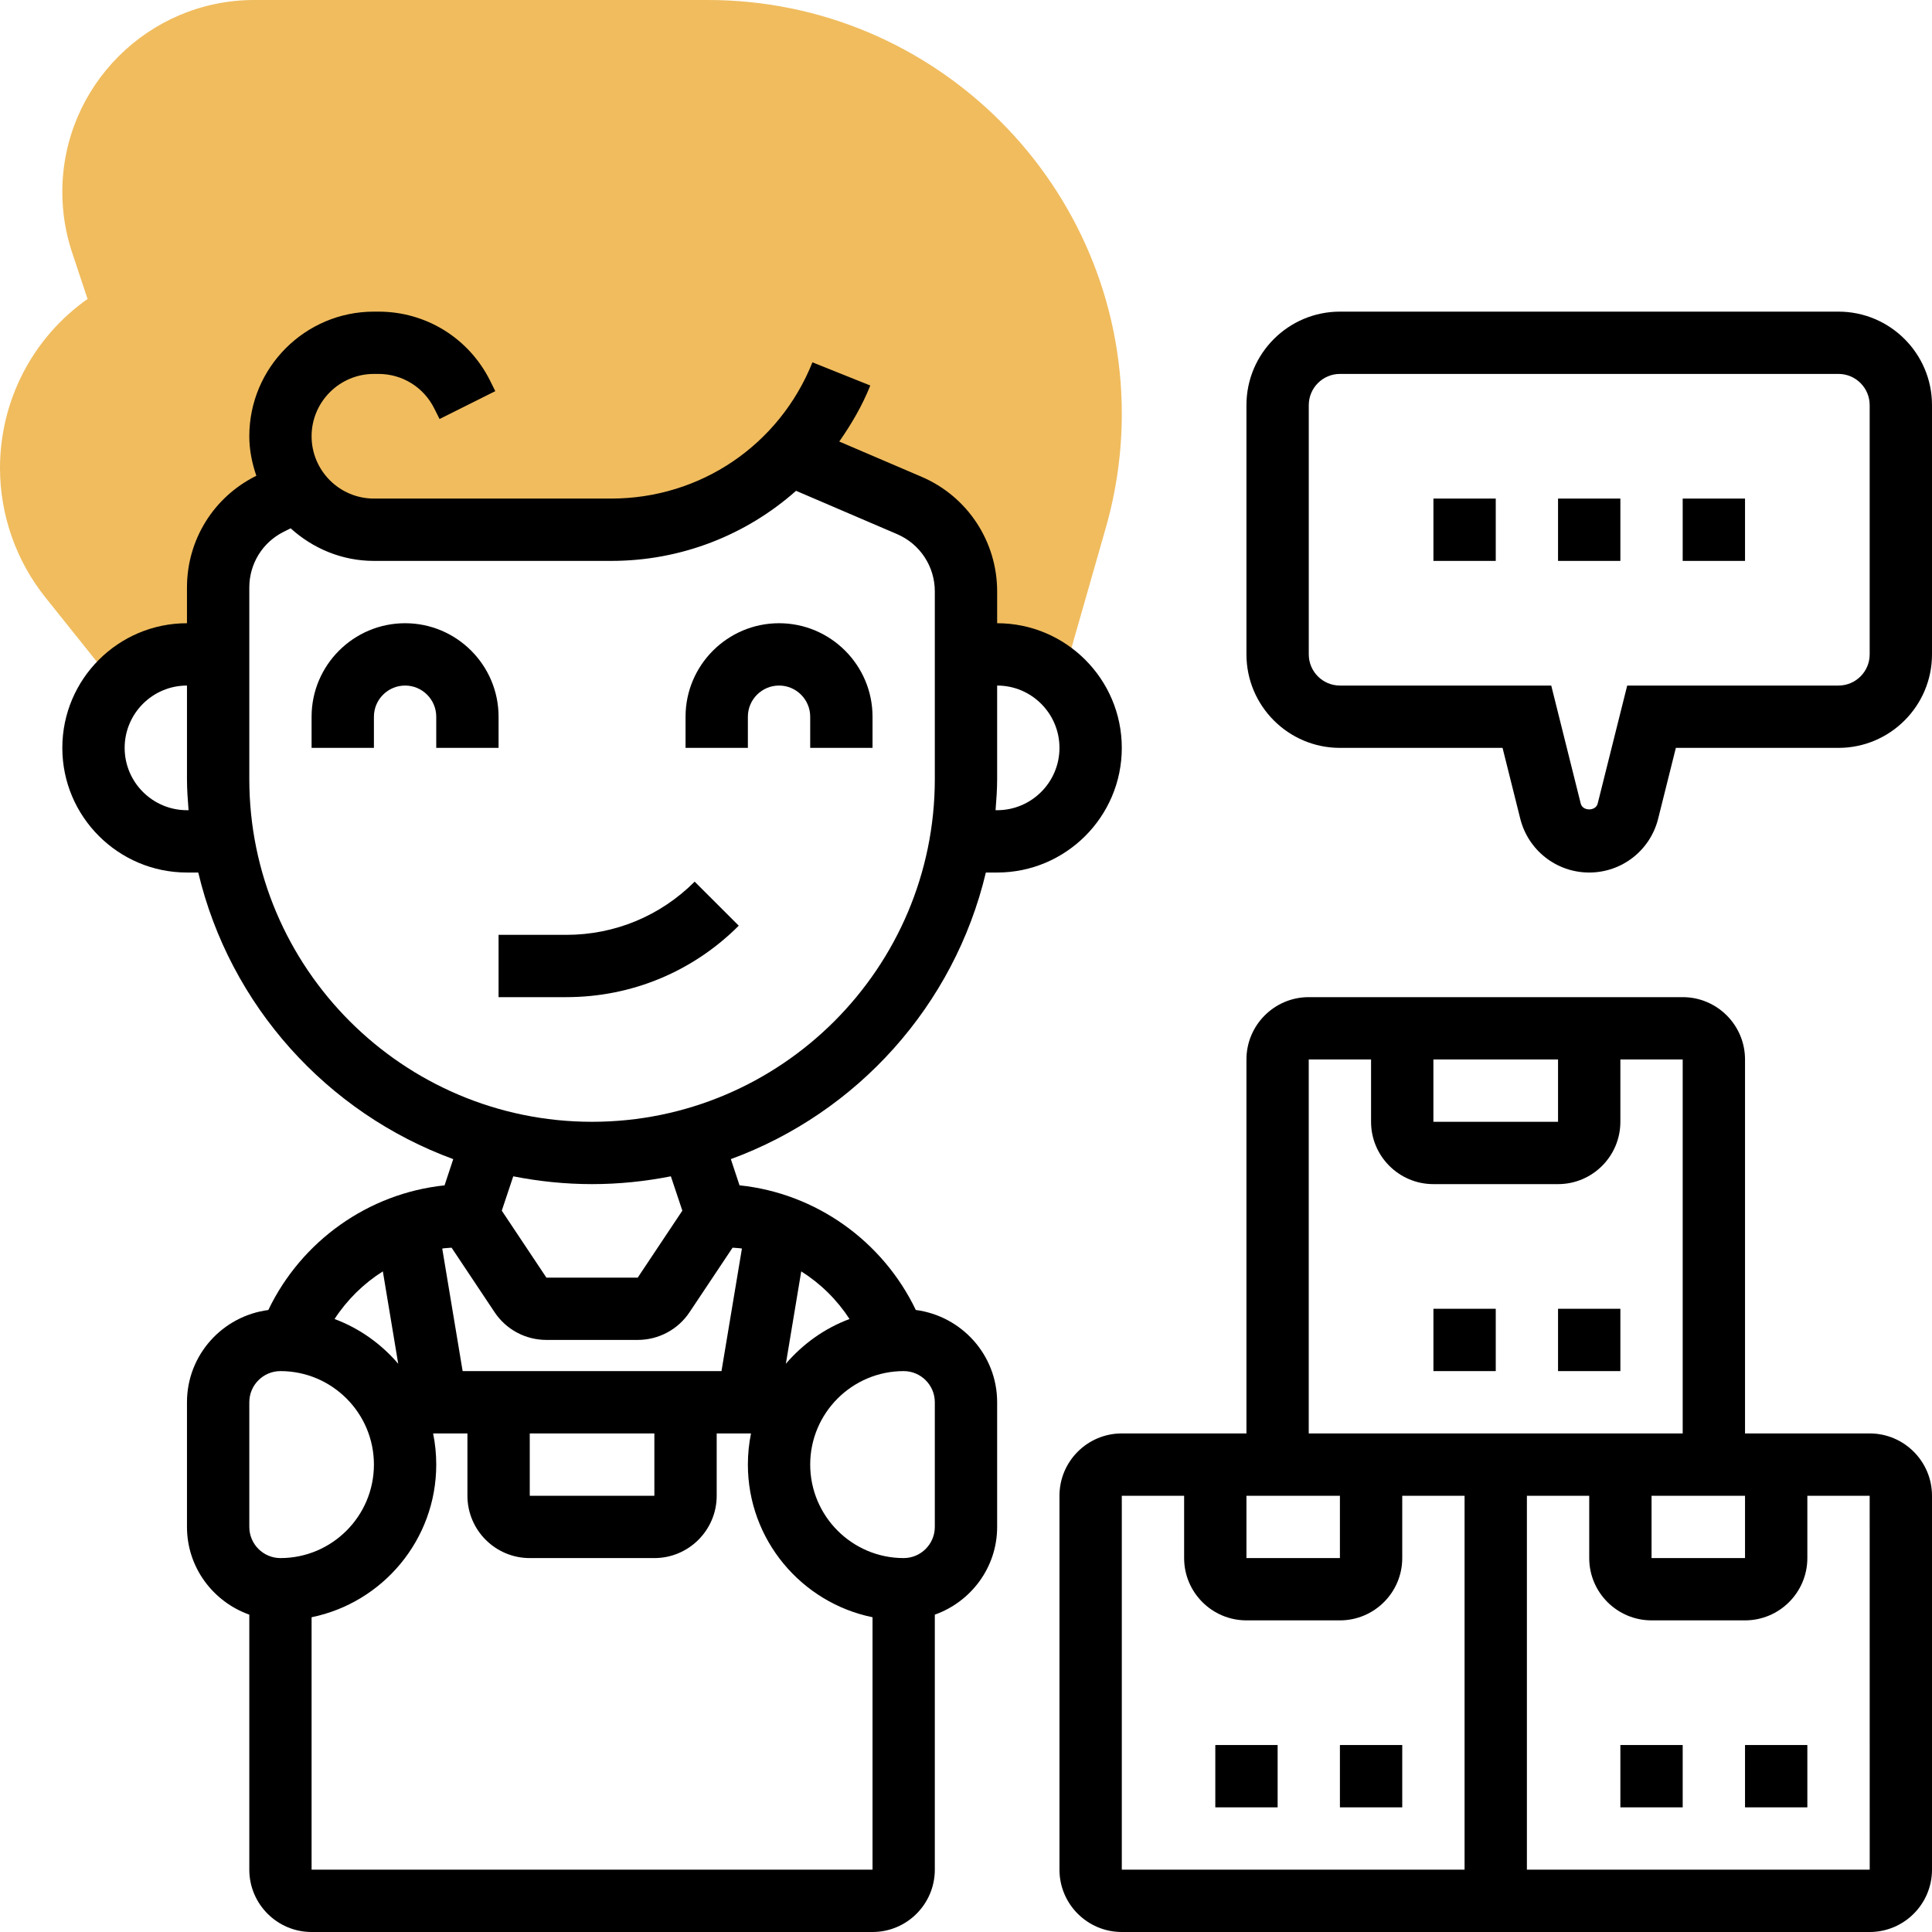 <svg width="50" height="50" viewBox="0 0 50 50" fill="none" xmlns="http://www.w3.org/2000/svg">
<path d="M18.323 0H6.582C3.842 0 1.613 2.229 1.613 4.969C1.613 5.506 1.698 6.034 1.868 6.541L2.266 7.737C0.844 8.74 0 10.366 0 12.114C0 13.326 0.417 14.514 1.174 15.46L3.023 17.772C3.466 17.263 4.111 16.936 4.839 16.936H5.645V15.205C5.645 14.289 6.163 13.451 6.982 13.041L7.7 12.682L7.698 12.684C8.137 13.304 8.86 13.71 9.677 13.71H15.819C17.593 13.71 19.246 12.979 20.431 11.752L23.534 13.082C24.423 13.462 25 14.337 25 15.305V16.936H25.806C26.46 16.936 27.052 17.198 27.487 17.619L28.62 13.652C28.893 12.695 29.032 11.705 29.032 10.71C29.032 4.805 24.227 0 18.323 0V0Z" fill="#F0BC5E"/>
<path d="M20.162 16.129C18.828 16.129 17.742 17.215 17.742 18.548V19.355H19.355V18.548C19.355 18.104 19.717 17.742 20.162 17.742C20.606 17.742 20.968 18.104 20.968 18.548V19.355H22.581V18.548C22.581 17.215 21.495 16.129 20.162 16.129Z" fill="black"/>
<path d="M12.903 19.355V18.548C12.903 17.215 11.818 16.129 10.484 16.129C9.15 16.129 8.064 17.215 8.064 18.548V19.355H9.677V18.548C9.677 18.104 10.04 17.742 10.484 17.742C10.928 17.742 11.29 18.104 11.29 18.548V19.355H12.903Z" fill="black"/>
<path d="M14.654 24.194H12.903V25.806H14.654C16.34 25.806 17.926 25.15 19.119 23.957L17.978 22.817C17.09 23.705 15.911 24.194 14.654 24.194Z" fill="black"/>
<path d="M25.514 22.581H25.806C27.585 22.581 29.032 21.134 29.032 19.355C29.032 17.576 27.585 16.129 25.806 16.129V15.305C25.806 14.013 25.039 12.849 23.852 12.34L21.72 11.427C22.033 10.978 22.314 10.502 22.523 9.977L21.026 9.377C20.168 11.519 18.125 12.903 15.818 12.903H9.677C8.788 12.903 8.064 12.18 8.064 11.29C8.064 10.401 8.788 9.677 9.677 9.677H9.795C10.41 9.677 10.963 10.019 11.238 10.569L11.376 10.844L12.818 10.123L12.681 9.847C12.13 8.748 11.024 8.065 9.795 8.065H9.677C7.898 8.065 6.452 9.511 6.452 11.29C6.452 11.65 6.524 11.99 6.634 12.314L6.622 12.319C5.522 12.869 4.839 13.976 4.839 15.205V16.129C3.06 16.129 1.613 17.576 1.613 19.355C1.613 21.134 3.06 22.581 4.839 22.581H5.131C5.948 26.018 8.457 28.798 11.73 29.998L11.505 30.677C9.533 30.883 7.801 32.116 6.944 33.903C5.76 34.058 4.839 35.064 4.839 36.29V39.516C4.839 40.566 5.515 41.453 6.452 41.787V48.387C6.452 49.277 7.175 50 8.064 50H22.581C23.47 50 24.193 49.277 24.193 48.387V41.787C25.13 41.453 25.806 40.566 25.806 39.516V36.29C25.806 35.064 24.885 34.058 23.701 33.902C22.843 32.114 21.112 30.881 19.139 30.676L18.914 29.998C22.188 28.798 24.697 26.018 25.514 22.581ZM4.839 20.968C3.949 20.968 3.226 20.244 3.226 19.355C3.226 18.465 3.949 17.742 4.839 17.742V20.161C4.839 20.434 4.859 20.701 4.88 20.968H4.839ZM27.419 19.355C27.419 20.244 26.696 20.968 25.806 20.968H25.765C25.786 20.701 25.806 20.434 25.806 20.161V17.742C26.696 17.742 27.419 18.465 27.419 19.355ZM18.959 32.29C19.039 32.298 19.122 32.299 19.201 32.312L18.672 35.484H11.973L11.445 32.312C11.524 32.299 11.606 32.298 11.687 32.29L12.8 33.96C13.099 34.409 13.601 34.677 14.141 34.677H16.504C17.044 34.677 17.546 34.409 17.846 33.959L18.959 32.29ZM13.71 37.097H16.935V38.71H13.71V37.097ZM9.908 32.903L10.306 35.294C9.865 34.78 9.305 34.377 8.658 34.136C8.985 33.636 9.41 33.218 9.908 32.903ZM6.452 36.29C6.452 35.845 6.814 35.484 7.258 35.484C8.592 35.484 9.677 36.569 9.677 37.903C9.677 39.237 8.592 40.323 7.258 40.323C6.814 40.323 6.452 39.961 6.452 39.516V36.29ZM8.064 48.387V41.854C9.902 41.479 11.29 39.851 11.29 37.903C11.29 37.627 11.262 37.357 11.209 37.097H12.097V38.71C12.097 39.599 12.82 40.323 13.71 40.323H16.935C17.825 40.323 18.548 39.599 18.548 38.71V37.097H19.436C19.383 37.357 19.355 37.627 19.355 37.903C19.355 39.85 20.743 41.479 22.581 41.854V48.387H8.064ZM24.193 36.29V39.516C24.193 39.961 23.831 40.323 23.387 40.323C22.053 40.323 20.968 39.237 20.968 37.903C20.968 36.569 22.053 35.484 23.387 35.484C23.831 35.484 24.193 35.845 24.193 36.29ZM21.986 34.136C21.339 34.377 20.779 34.78 20.338 35.294L20.736 32.903C21.235 33.218 21.66 33.636 21.986 34.136ZM17.659 31.332L16.504 33.065H14.141L12.986 31.332L13.283 30.443C13.943 30.573 14.624 30.645 15.322 30.645C16.021 30.645 16.701 30.573 17.362 30.443L17.659 31.332ZM15.322 29.032C10.431 29.032 6.452 25.052 6.452 20.161V15.205C6.452 14.59 6.793 14.037 7.343 13.762L7.522 13.673C8.094 14.191 8.846 14.516 9.677 14.516H15.818C17.631 14.516 19.312 13.846 20.602 12.702L23.216 13.823C23.81 14.077 24.193 14.659 24.193 15.305V20.161C24.193 25.052 20.214 29.032 15.322 29.032Z" fill="black"/>
<path d="M37.097 12.903H38.71V14.516H37.097V12.903Z" fill="black"/>
<path d="M40.322 12.903H41.935V14.516H40.322V12.903Z" fill="black"/>
<path d="M43.548 12.903H45.161V14.516H43.548V12.903Z" fill="black"/>
<path d="M47.58 8.065H34.677C33.343 8.065 32.258 9.15 32.258 10.484V16.936C32.258 18.269 33.343 19.355 34.677 19.355H38.886L39.344 21.187C39.55 22.008 40.284 22.581 41.129 22.581C41.974 22.581 42.708 22.008 42.913 21.187L43.371 19.355H47.58C48.914 19.355 50 18.269 50 16.936V10.484C50 9.15 48.914 8.065 47.58 8.065ZM48.387 16.936C48.387 17.38 48.025 17.742 47.58 17.742H42.112L41.348 20.796C41.297 20.998 40.959 20.998 40.909 20.796L40.146 17.742H34.677C34.233 17.742 33.871 17.38 33.871 16.936V10.484C33.871 10.04 34.233 9.677 34.677 9.677H47.58C48.025 9.677 48.387 10.04 48.387 10.484V16.936Z" fill="black"/>
<path d="M48.387 37.097H45.161V27.419C45.161 26.53 44.438 25.806 43.548 25.806H33.87C32.981 25.806 32.258 26.53 32.258 27.419V37.097H29.032C28.142 37.097 27.419 37.82 27.419 38.71V48.387C27.419 49.277 28.142 50 29.032 50H48.387C49.276 50 50 49.277 50 48.387V38.71C50 37.82 49.276 37.097 48.387 37.097ZM42.742 38.71H45.161V40.323H42.742V38.71ZM37.096 27.419H40.322V29.032H37.096V27.419ZM33.87 27.419H35.483V29.032C35.483 29.922 36.207 30.645 37.096 30.645H40.322C41.212 30.645 41.935 29.922 41.935 29.032V27.419H43.548V37.097H33.87V27.419ZM32.258 38.71H34.677V40.323H32.258V38.71ZM29.032 38.71H30.645V40.323C30.645 41.212 31.368 41.935 32.258 41.935H34.677C35.566 41.935 36.29 41.212 36.29 40.323V38.71H37.903V48.387H29.032V38.71ZM39.516 48.387V38.71H41.129V40.323C41.129 41.212 41.852 41.935 42.742 41.935H45.161C46.05 41.935 46.774 41.212 46.774 40.323V38.71H48.387L48.388 48.387H39.516Z" fill="black"/>
<path d="M34.677 45.161H36.29V46.774H34.677V45.161Z" fill="black"/>
<path d="M31.452 45.161H33.065V46.774H31.452V45.161Z" fill="black"/>
<path d="M45.161 45.161H46.774V46.774H45.161V45.161Z" fill="black"/>
<path d="M41.935 45.161H43.548V46.774H41.935V45.161Z" fill="black"/>
<path d="M40.322 33.871H41.935V35.484H40.322V33.871Z" fill="black"/>
<path d="M37.097 33.871H38.71V35.484H37.097V33.871Z" fill="black"/>
</svg>
